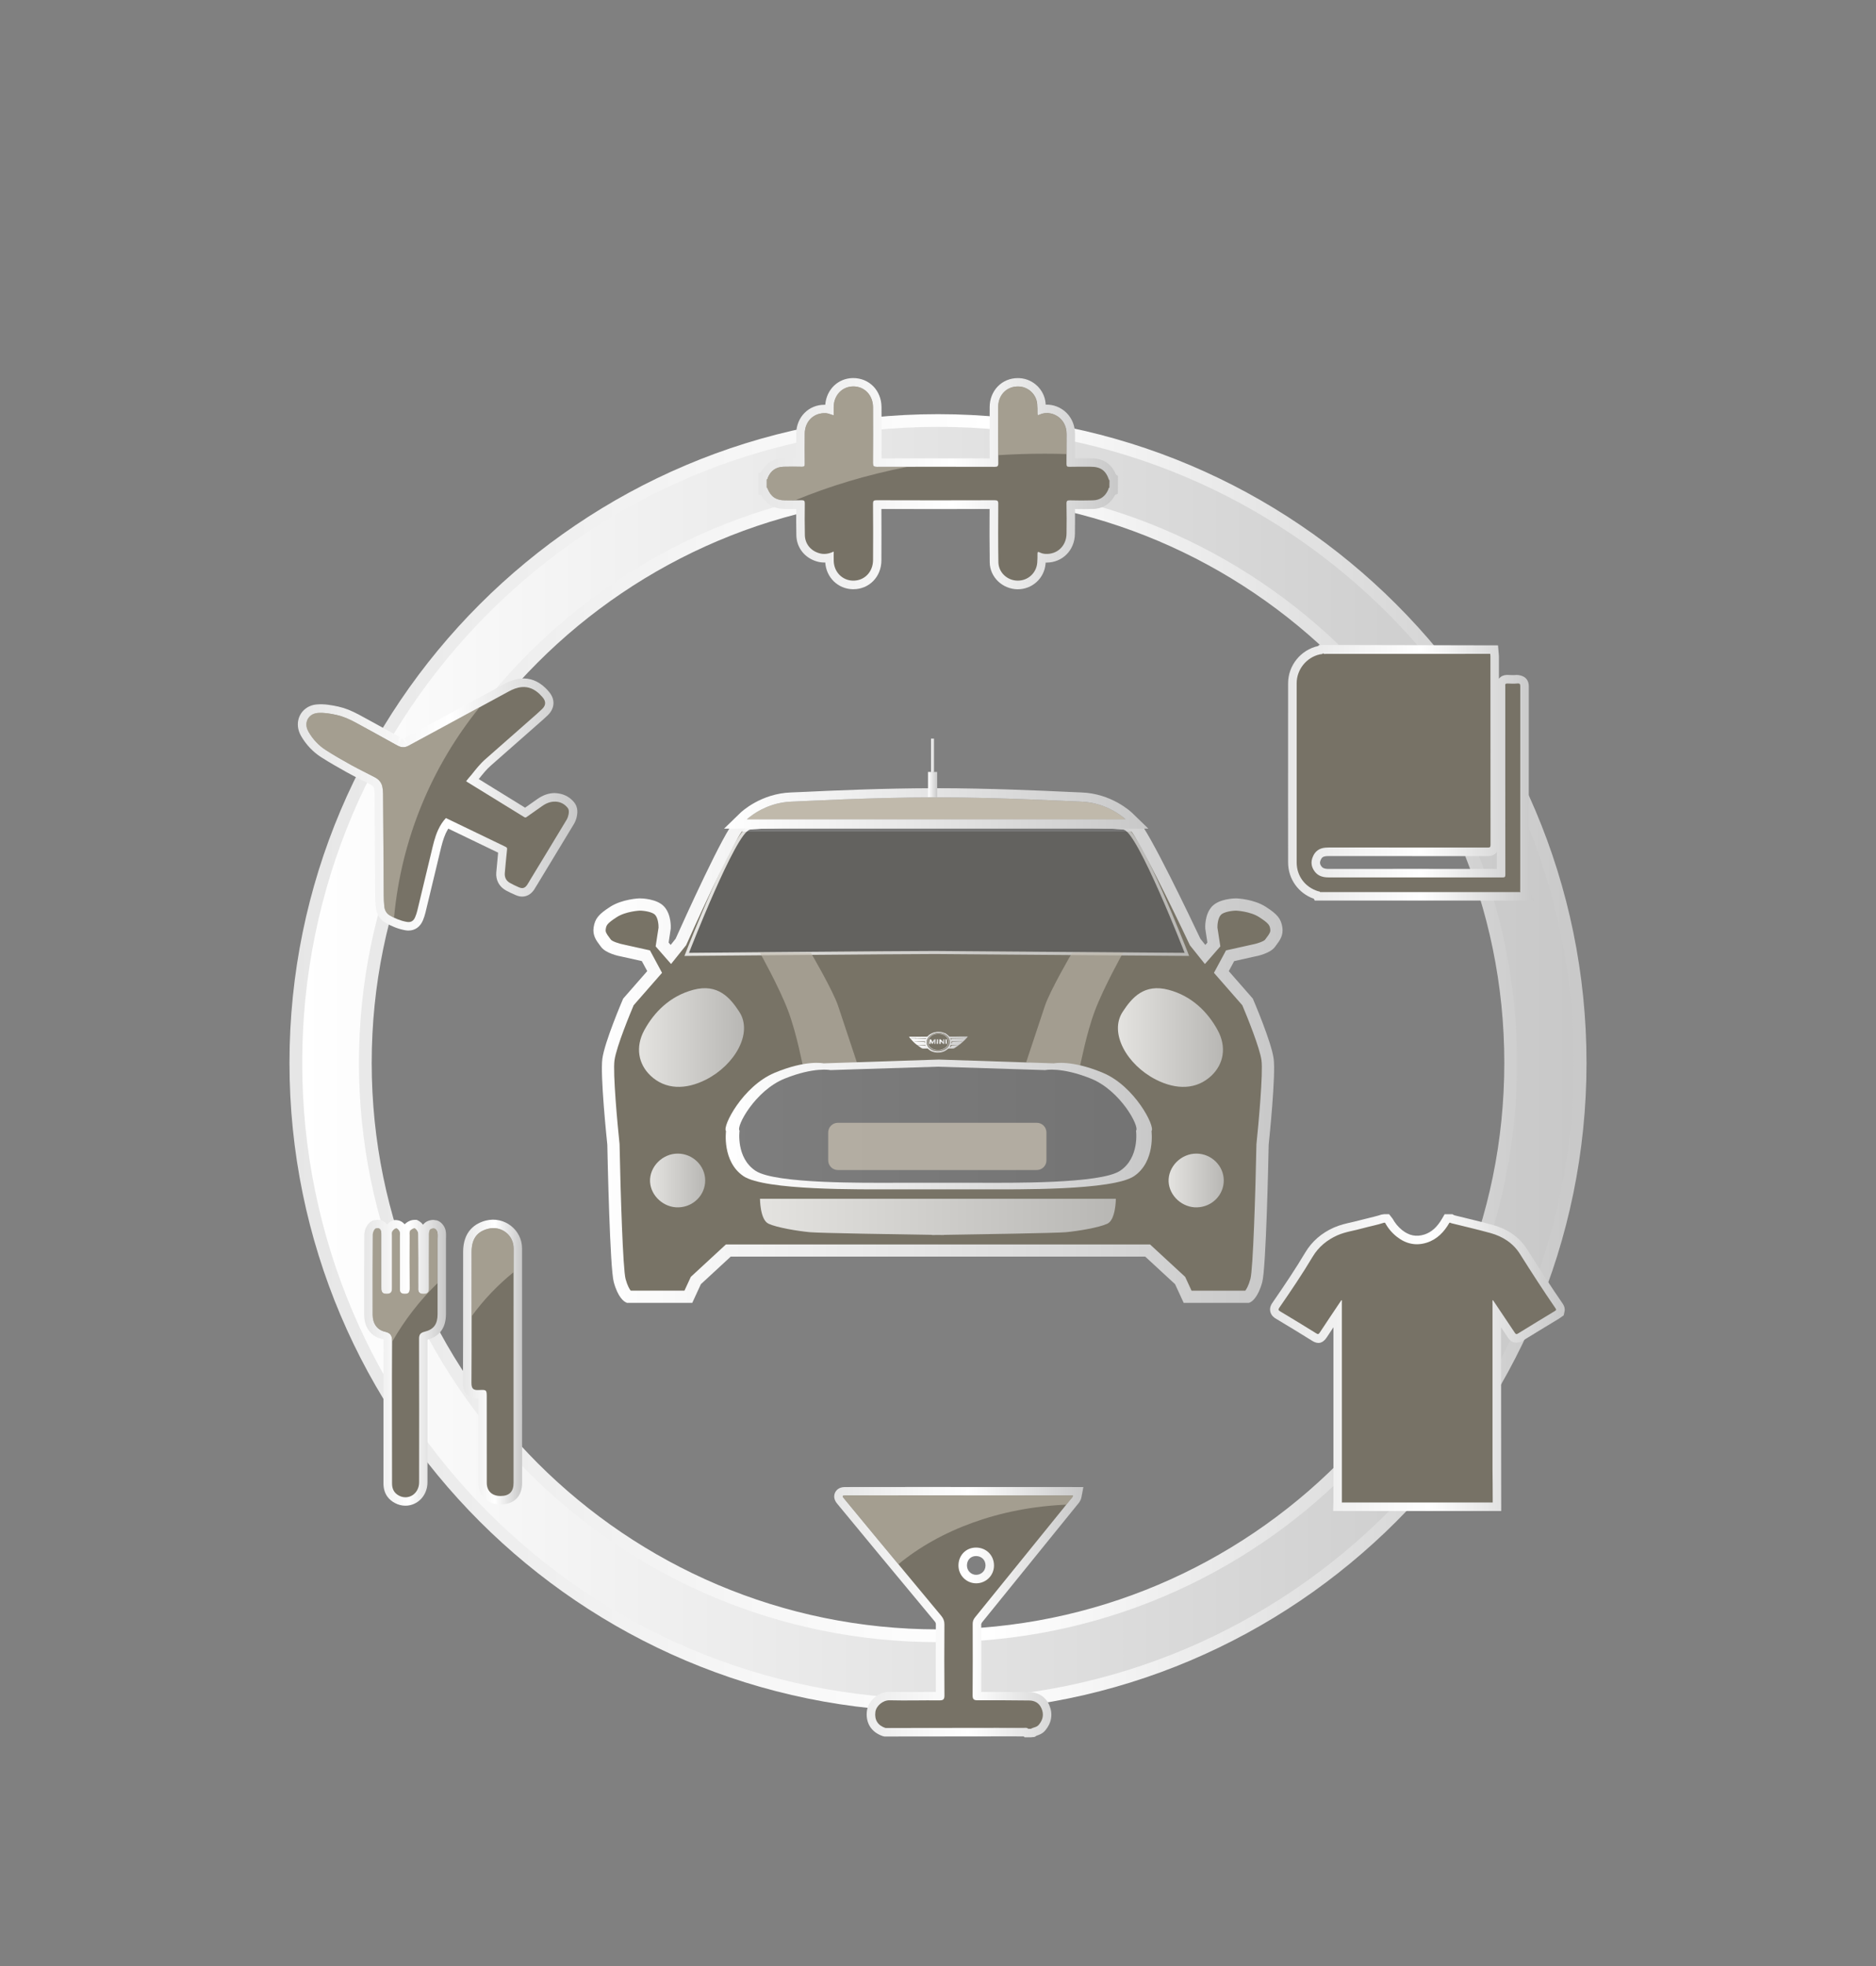 <?xml version="1.0" encoding="utf-8"?>
<!-- Generator: Adobe Illustrator 16.0.0, SVG Export Plug-In . SVG Version: 6.00 Build 0)  -->
<!DOCTYPE svg PUBLIC "-//W3C//DTD SVG 1.1//EN" "http://www.w3.org/Graphics/SVG/1.1/DTD/svg11.dtd">
<svg version="1.1" id="Layer_1" xmlns="http://www.w3.org/2000/svg" xmlns:xlink="http://www.w3.org/1999/xlink" x="0px" y="0px"
	 width="110.5px" height="115.779px" viewBox="-139.198 -31.22 110.5 115.779"
	 enable-background="new -139.198 -31.22 110.5 115.779" xml:space="preserve">
<rect x="-139.198" y="-31.22" width="110.5" height="115.779" fill="#808080" stroke="none"/>
<g>
	<g>
		
			<linearGradient id="SVGID_1_" gradientUnits="userSpaceOnUse" x1="-105.427" y1="739.696" x2="-29.029" y2="739.696" gradientTransform="matrix(1 0 0 1 -16.72 -708.332)">
			<stop  offset="0" style="stop-color:#E6E6E6"/>
			<stop  offset="0.54" style="stop-color:#FFFFFF"/>
			<stop  offset="1" style="stop-color:#C8C8C8"/>
		</linearGradient>
		<path fill="url(#SVGID_1_)" d="M-83.948,69.564c-21.062,0-38.199-17.137-38.199-38.201c0-21.062,17.138-38.197,38.199-38.197
			c21.062,0,38.199,17.135,38.199,38.197C-45.749,52.427-62.885,69.564-83.948,69.564z M-83.948-5.335
			c-20.234,0-36.699,16.463-36.699,36.697c0,20.236,16.465,36.701,36.699,36.701c20.236,0,36.699-16.465,36.699-36.701
			C-47.249,11.128-63.711-5.335-83.948-5.335z M-83.948,66.222c-19.221,0-34.856-15.637-34.856-34.857s15.637-34.857,34.856-34.857
			c19.223,0,34.857,15.639,34.857,34.857C-49.09,50.585-64.726,66.222-83.948,66.222z M-83.948-1.995
			c-18.394,0-33.356,14.965-33.356,33.357s14.964,33.357,33.356,33.357c18.396,0,33.357-14.965,33.357-33.357
			S-65.553-1.995-83.948-1.995z"/>
		<linearGradient id="SVGID_2_" gradientUnits="userSpaceOnUse" x1="-121.397" y1="31.364" x2="-46.499" y2="31.364">
			<stop  offset="0" style="stop-color:#FFFFFF"/>
			<stop  offset="1" style="stop-color:#C8C8C8"/>
		</linearGradient>
		<path fill="url(#SVGID_2_)" d="M-83.948-6.085c-20.684,0-37.449,16.766-37.449,37.447c0,20.684,16.768,37.451,37.449,37.451
			c20.685,0,37.449-16.768,37.449-37.451C-46.499,10.681-63.264-6.085-83.948-6.085z M-83.948,65.472
			c-18.838,0-34.106-15.271-34.106-34.107c0-18.838,15.271-34.107,34.106-34.107s34.107,15.271,34.107,34.107
			C-49.84,50.2-65.11,65.472-83.948,65.472z"/>
	</g>
	<line fill="none" x1="-83.948" y1="45.411" x2="-83.948" y2="43.208"/>
	<g>
		<g>
			
				<linearGradient id="SVGID_3_" gradientUnits="userSpaceOnUse" x1="-104.936" y1="724.481" x2="-88.471" y2="724.481" gradientTransform="matrix(1 0 0 1 -16.72 -708.332)">
				<stop  offset="0" style="stop-color:#E6E6E6"/>
				<stop  offset="0.54" style="stop-color:#FFFFFF"/>
				<stop  offset="1" style="stop-color:#C8C8C8"/>
			</linearGradient>
			<path fill="url(#SVGID_3_)" d="M-115.138,23.572c-0.063,0-0.134-0.006-0.205-0.02c-0.396-0.074-0.785-0.225-1.162-0.445
				c-0.233-0.139-0.521-0.416-0.563-0.955c-0.02-0.211-0.029-0.428-0.031-0.643l-0.039-5.998c-0.001-0.102-0.012-0.205-0.031-0.305
				c-0.013-0.066-0.043-0.143-0.177-0.215l-0.544-0.277c-0.292-0.148-0.586-0.297-0.872-0.457c-0.513-0.283-1.021-0.576-1.517-0.891
				c-0.483-0.311-0.883-0.729-1.183-1.246c-0.235-0.408-0.213-0.766-0.153-0.992c0.125-0.48,0.545-0.824,1.068-0.869
				c0.456-0.041,0.9,0.045,1.271,0.125c0.393,0.086,0.774,0.236,1.244,0.49c0.604,0.324,1.201,0.656,1.799,0.986l0.582,0.318
				l-0.116,0.508l0.237-0.439l0.377,0.443l-0.235-0.439l5.905-3.201c0.221-0.119,0.561-0.281,0.966-0.314
				c0.528-0.047,1.001,0.135,1.423,0.531c0.072,0.068,0.145,0.146,0.211,0.223c0.395,0.445,0.379,0.979-0.041,1.395
				c-0.164,0.16-0.336,0.311-0.508,0.461l-2.85,2.508c-0.262,0.229-0.483,0.506-0.717,0.799l2.729,1.684l0.72-0.506
				c0.337-0.236,0.674-0.354,1.03-0.354c0.484,0.02,0.854,0.203,1.135,0.537c0.262,0.318,0.191,0.684,0.166,0.822
				c-0.027,0.152-0.086,0.312-0.169,0.455c-0.716,1.186-1.431,2.361-2.144,3.539c-0.093,0.156-0.145,0.244-0.203,0.332
				c-0.229,0.338-0.51,0.41-0.705,0.41c-0.129,0-0.262-0.031-0.403-0.096c-0.208-0.092-0.39-0.174-0.563-0.27
				c-0.394-0.225-0.596-0.607-0.56-1.057c0.032-0.391,0.069-0.777,0.108-1.164l-2.934-1.414c-0.054,0.084-0.104,0.18-0.152,0.279
				c-0.154,0.338-0.244,0.709-0.338,1.105l-0.183,0.764c-0.224,0.934-0.446,1.865-0.673,2.797c-0.035,0.15-0.088,0.303-0.146,0.447
				C-114.442,23.349-114.752,23.572-115.138,23.572z M-115.161,22.575l0.021,0.496v-0.5
				C-115.145,22.572-115.153,22.573-115.161,22.575z M-120.302,11.249c-0.054,0-0.104,0.002-0.157,0.006
				c-0.096,0.01-0.17,0.061-0.188,0.127c-0.008,0.033-0.026,0.102,0.053,0.238c0.219,0.377,0.506,0.682,0.854,0.902
				c0.479,0.303,0.969,0.586,1.463,0.859c0.275,0.154,0.559,0.295,0.838,0.438l0.562,0.287c0.377,0.203,0.615,0.518,0.689,0.908
				c0.031,0.158,0.049,0.324,0.05,0.488l0.039,5.996c0.002,0.188,0.012,0.377,0.026,0.562c0.012,0.143,0.055,0.166,0.078,0.18
				c0.26,0.154,0.527,0.26,0.793,0.314c0.043-0.104,0.072-0.189,0.092-0.277c0.229-0.936,0.451-1.865,0.674-2.797l0.184-0.764
				c0.102-0.424,0.206-0.863,0.405-1.293c0.151-0.324,0.331-0.596,0.547-0.826l0.251-0.268l3.777,1.818
				c0.355,0.17,0.473,0.377,0.43,0.766c-0.047,0.445-0.09,0.877-0.125,1.311c-0.005,0.062,0.005,0.074,0.052,0.102
				c0.128,0.07,0.265,0.133,0.401,0.195c0.029-0.049,0.056-0.094,0.081-0.137c0.763-1.258,1.477-2.434,2.187-3.609
				c0.02-0.035,0.038-0.084,0.045-0.129c-0.048-0.115-0.154-0.17-0.293-0.176h-0.002c-0.168,0-0.312,0.055-0.478,0.17l-1.048,0.736
				l-0.229,0.027c-0.112,0-0.225-0.031-0.329-0.098l-3.879-2.434l0.629-0.787c0.276-0.35,0.549-0.691,0.893-0.994l2.852-2.51
				c0.158-0.137,0.314-0.273,0.465-0.42c-0.056-0.072-0.104-0.125-0.154-0.174c-0.193-0.184-0.381-0.27-0.586-0.27
				c-0.235,0.018-0.414,0.08-0.642,0.203l-5.909,3.203c-0.348,0.188-0.736,0.186-1.091-0.006l-0.709-0.393
				c-0.599-0.328-1.192-0.658-1.792-0.982c-0.383-0.207-0.688-0.328-0.982-0.393C-119.752,11.306-120.034,11.249-120.302,11.249z"/>
		</g>
		<g>
			
				<linearGradient id="SVGID_4_" gradientUnits="userSpaceOnUse" x1="-95.21" y1="757.309" x2="-91.726" y2="757.309" gradientTransform="matrix(1 0 0 1 -16.72 -708.332)">
				<stop  offset="0" style="stop-color:#E6E6E6"/>
				<stop  offset="0.54" style="stop-color:#FFFFFF"/>
				<stop  offset="1" style="stop-color:#C8C8C8"/>
			</linearGradient>
			<path fill="url(#SVGID_4_)" d="M-109.711,57.363h-0.003c-0.783,0-1.312-0.514-1.312-1.275v-4.961h-0.028
				c-0.103,0-0.409,0-0.64-0.23c-0.213-0.215-0.236-0.506-0.235-0.705c0.009-1.664,0.009-3.328,0.009-4.994l0.001-2.707
				c0.003-1.238,0.731-1.688,1.345-1.844c1.078-0.27,2.127,0.543,2.127,1.643l0.002,13.811
				C-108.448,56.888-108.919,57.363-109.711,57.363z"/>
			<path fill="#777266" d="M-108.948,49.169c0,2.311,0,4.617,0,6.926c0,0.518-0.252,0.77-0.765,0.77
				c-0.506,0.002-0.813-0.291-0.813-0.779c-0.002-1.674,0-3.35-0.002-5.021c0-0.441-0.002-0.465-0.457-0.438
				c-0.336,0.018-0.446-0.076-0.444-0.434c0.015-2.564,0.006-5.135,0.01-7.703c0.002-0.764,0.318-1.191,0.97-1.357
				c0.771-0.197,1.504,0.359,1.504,1.156C-108.946,44.579-108.948,46.874-108.948,49.169z"/>
		</g>
		<g>
			
				<linearGradient id="SVGID_5_" gradientUnits="userSpaceOnUse" x1="-101.029" y1="757.349" x2="-96.204" y2="757.349" gradientTransform="matrix(1 0 0 1 -16.72 -708.332)">
				<stop  offset="0" style="stop-color:#E6E6E6"/>
				<stop  offset="0.54" style="stop-color:#FFFFFF"/>
				<stop  offset="1" style="stop-color:#C8C8C8"/>
			</linearGradient>
			<path fill="url(#SVGID_5_)" d="M-115.323,57.437c-0.209,0-0.416-0.053-0.607-0.154c-0.312-0.16-0.684-0.494-0.682-1.166
				c0.004-1.037,0.004-2.074,0.002-3.111v-2.238c-0.002-1.004-0.004-2.004,0.006-3.008c0-0.092-0.008-0.121-0.008-0.123
				c-0.707-0.109-1.137-0.682-1.137-1.441v-0.523c-0.001-1.398-0.002-2.801,0.01-4.201c0.002-0.275,0.178-0.732,0.549-0.838
				l0.231-0.033c0.188,0,0.362,0.07,0.489,0.197c0.023,0.025,0.047,0.053,0.066,0.08c0.11-0.121,0.27-0.23,0.457-0.262
				c0.293-0.004,0.457,0.111,0.582,0.248c0.145-0.139,0.364-0.258,0.573-0.258h0.144l0.146,0.08
				c0.077,0.051,0.155,0.121,0.223,0.205c0.154-0.209,0.416-0.281,0.611-0.281l0.202,0.027c0.284,0.09,0.474,0.369,0.517,0.604
				c0.031,0.15,0.025,0.303,0.021,0.424l-0.003,0.107v4.381c0,0.803-0.366,1.311-1.088,1.51c0.004,2.844,0.003,5.617,0,8.395
				C-114.018,56.829-114.591,57.437-115.323,57.437z M-116.749,45.411c0,0.086,0,0.172,0,0.258v0.521
				c0,0.438,0.26,0.496,0.346,0.516c0.809,0.188,0.801,0.846,0.799,1.062c-0.01,0.998-0.008,1.996-0.006,2.996v2.238
				c0.002,1.039,0.002,2.078-0.002,3.117c0,0.188,0.06,0.23,0.145,0.275c0.206,0.105,0.447-0.016,0.45-0.344
				c0.003-2.811,0.004-5.615-0.005-8.422c0-0.186-0.006-0.75,0.705-0.93c0.291-0.07,0.388-0.16,0.388-0.555v-0.736
				c-0.282,0.098-0.669,0.051-0.886-0.137c-0.139,0.123-0.319,0.186-0.543,0.186c-0.17-0.01-0.371-0.045-0.526-0.166
				c-0.161,0.129-0.36,0.164-0.511,0.168h-0.002C-116.534,45.46-116.649,45.445-116.749,45.411z"/>
			<path fill="#777266" d="M-116.11,51.87c0-1.371-0.006-2.738,0.006-4.109c0.004-0.312-0.062-0.486-0.409-0.566
				c-0.485-0.109-0.733-0.498-0.733-1.002c-0.002-1.572-0.005-3.146,0.008-4.723c0.002-0.127,0.097-0.336,0.187-0.359
				c0.259-0.068,0.313,0.123,0.312,0.348c-0.002,1.021,0,2.037,0,3.057c0,0.232-0.026,0.457,0.332,0.447
				c0.285-0.008,0.303-0.166,0.301-0.377c0-1.008,0-2.016,0-3.021c0-0.092-0.023-0.197,0.017-0.268
				c0.045-0.084,0.144-0.176,0.229-0.189c0.058-0.008,0.162,0.105,0.193,0.184c0.036,0.088,0.016,0.197,0.016,0.301
				c0.002,0.996,0,1.994,0.002,2.988c0,0.182-0.021,0.365,0.258,0.383c0.254,0.012,0.332-0.08,0.328-0.332
				c-0.01-1.029-0.004-2.062-0.002-3.09c0-0.104-0.019-0.229,0.033-0.299c0.06-0.072,0.227-0.16,0.271-0.133
				c0.091,0.061,0.186,0.195,0.188,0.303c0.015,0.977,0.008,1.945,0.01,2.922c0,0.104,0.005,0.203,0,0.307
				c-0.012,0.227,0.08,0.324,0.318,0.324c0.24,0,0.316-0.105,0.315-0.328c-0.005-1.041-0.002-2.082,0.002-3.125
				c0-0.107,0.001-0.24,0.058-0.322c0.043-0.061,0.188-0.096,0.268-0.072c0.074,0.023,0.152,0.135,0.169,0.217
				c0.028,0.143,0.01,0.293,0.01,0.438c0,1.461,0,2.92,0,4.381c0,0.578-0.21,0.9-0.767,1.039c-0.271,0.068-0.328,0.189-0.324,0.441
				c0.007,2.809,0.006,5.615,0.003,8.424c0,0.668-0.621,1.08-1.183,0.787c-0.289-0.15-0.414-0.396-0.412-0.723
				C-116.106,54.7-116.11,53.286-116.11,51.87z"/>
		</g>
		<g>
			<g>
				
					<linearGradient id="SVGID_6_" gradientUnits="userSpaceOnUse" x1="-73.343" y1="772.035" x2="-58.666" y2="772.035" gradientTransform="matrix(1 0 0 1 -16.72 -708.332)">
					<stop  offset="0" style="stop-color:#E6E6E6"/>
					<stop  offset="0.54" style="stop-color:#FFFFFF"/>
					<stop  offset="1" style="stop-color:#C8C8C8"/>
				</linearGradient>
				<path fill="url(#SVGID_6_)" d="M-78.474,71.073h-0.373l-0.052-0.053h-0.021l-0.874-0.002l-7.314,0.008l-0.096-0.023
					c-0.675-0.229-1.021-0.783-0.931-1.486c0.081-0.605,0.683-1.119,1.313-1.119c0.33,0.008,0.631,0.01,0.932,0.01l1.585-0.008
					l0.229,0.002c-0.01-1.346-0.006-2.658,0.002-3.973c0-0.066-0.008-0.105-0.076-0.189c-1.092-1.309-2.182-2.623-3.271-3.938
					l-2.441-2.953c-0.084-0.1-0.301-0.361-0.147-0.686c0.058-0.121,0.207-0.324,0.577-0.324l4.386-0.004l9.661,0.004l-0.113,0.594
					c-0.043,0.223-0.171,0.365-0.246,0.449c-1.893,2.336-3.755,4.637-5.617,6.934l-0.041,0.092c0.004,1.332,0.008,2.664-0.002,3.994
					l0.543-0.002c0.623,0,1.246,0.006,1.867,0.012l0.41,0.004c0.559,0.002,0.996,0.289,1.2,0.787
					c0.211,0.506,0.125,1.023-0.243,1.463c-0.171,0.205-0.384,0.27-0.51,0.311l-0.122,0.076L-78.474,71.073z M-78.79,70.015
					c0.094,0,0.176,0.018,0.245,0.039c0.036-0.012,0.071-0.021,0.101-0.031c0.199-0.184,0.193-0.305,0.137-0.441
					c-0.037-0.09-0.086-0.17-0.283-0.17l-0.412-0.004c-0.619-0.006-1.238-0.01-1.857-0.01l-0.734,0.002
					c-0.121,0-0.398,0-0.604-0.207c-0.188-0.189-0.207-0.432-0.207-0.596c0.014-1.395,0.008-2.791,0.004-4.188
					c-0.004-0.27,0.084-0.508,0.268-0.729c0.352-0.434,0.702-0.865,1.055-1.299c-0.185,0.078-0.388,0.123-0.603,0.125
					c-0.433,0-0.82-0.164-1.112-0.459c-0.292-0.297-0.449-0.689-0.445-1.109c0.008-0.873,0.668-1.535,1.535-1.535
					c0.428,0,0.821,0.162,1.111,0.453c0.289,0.289,0.447,0.684,0.445,1.104c0,0.105-0.012,0.209-0.029,0.307
					c1.062-1.309,2.122-2.619,3.184-3.932l-8.049-0.002l-3.525,0.004l1.922,2.324c1.092,1.312,2.182,2.629,3.275,3.939
					c0.211,0.26,0.307,0.521,0.303,0.834c-0.008,1.385-0.01,2.771,0.002,4.158c0.002,0.105,0.004,0.389-0.205,0.6
					c-0.207,0.207-0.485,0.207-0.577,0.207l-0.45-0.002l-1.585,0.008c-0.31,0-0.617-0.002-0.927-0.01l0,0
					c-0.152,0-0.312,0.156-0.326,0.252c-0.025,0.201,0.021,0.307,0.189,0.379l7.158-0.008l0.883,0.002L-78.79,70.015z
					 M-81.708,60.402c-0.312,0-0.531,0.227-0.535,0.547c-0.002,0.15,0.055,0.291,0.157,0.396c0.103,0.104,0.239,0.162,0.386,0.162
					c0.314-0.004,0.549-0.24,0.551-0.549c0-0.158-0.053-0.295-0.153-0.396C-81.405,60.46-81.549,60.402-81.708,60.402z"/>
				<path fill="#777266" d="M-78.474,70.573c-0.056,0-0.107,0-0.161,0c-0.081-0.084-0.186-0.053-0.279-0.053
					c-0.527-0.004-1.06-0.002-1.589-0.002c-2.178,0.002-4.356,0.006-6.539,0.008c-0.454-0.15-0.655-0.48-0.595-0.943
					c0.047-0.354,0.434-0.695,0.836-0.688c0.979,0.025,1.955-0.006,2.934,0.004c0.237,0.004,0.301-0.064,0.299-0.301
					c-0.013-1.391-0.01-2.779-0.002-4.17c0.002-0.203-0.062-0.355-0.188-0.508c-1.266-1.518-2.521-3.033-3.781-4.551
					c-0.646-0.781-1.289-1.562-1.937-2.346c-0.091-0.107-0.157-0.195,0.065-0.189c1.455-0.002,2.909-0.004,4.363-0.004
					c3.02,0,6.036,0.002,9.057,0.004c-0.021,0.109-0.108,0.184-0.177,0.266c-1.86,2.299-3.722,4.6-5.586,6.896
					c-0.103,0.123-0.153,0.244-0.151,0.406c0.004,1.4,0.008,2.801-0.004,4.195c-0.002,0.244,0.074,0.301,0.308,0.297
					c1.004-0.008,2.009,0.004,3.013,0.012c0.348,0.002,0.607,0.154,0.742,0.48c0.143,0.342,0.081,0.658-0.164,0.951
					C-78.138,70.491-78.327,70.482-78.474,70.573z M-81.708,59.902c-0.586,0-1.029,0.447-1.035,1.043
					c-0.008,0.592,0.469,1.066,1.053,1.062c0.582-0.006,1.039-0.467,1.041-1.047C-80.649,60.359-81.106,59.902-81.708,59.902z"/>
				<path opacity="0.6" fill="#C1BAAC" enable-background="new    " d="M-87.54,59.37c0.42,0.504,0.838,1.008,1.258,1.514
					c2.448-2.023,5.955-3.344,9.896-3.508c0.073-0.094,0.147-0.184,0.224-0.273c0.065-0.082,0.153-0.154,0.176-0.268
					c-3.021-0.002-6.037-0.004-9.057-0.004c-1.453,0-2.908,0.002-4.363,0.004c-0.225-0.006-0.156,0.082-0.065,0.191
					C-88.829,57.808-88.186,58.589-87.54,59.37z"/>
			</g>
		</g>
		<g>
			<g>
				
					<linearGradient id="SVGID_7_" gradientUnits="userSpaceOnUse" x1="-47.671" y1="757.342" x2="-30.314" y2="757.342" gradientTransform="matrix(1 0 0 1 -16.72 -708.332)">
					<stop  offset="0" style="stop-color:#E6E6E6"/>
					<stop  offset="0.54" style="stop-color:#FFFFFF"/>
					<stop  offset="1" style="stop-color:#C8C8C8"/>
				</linearGradient>
				<path fill="url(#SVGID_7_)" d="M-50.774,57.749h-9.902l0.02-0.518V46.931c-0.131,0.197-0.262,0.395-0.392,0.592
					c-0.349,0.529-0.729,0.285-0.88,0.193c-0.704-0.438-1.405-0.867-2.117-1.291c-0.068-0.039-0.273-0.162-0.331-0.418
					c-0.056-0.254,0.073-0.443,0.13-0.523c0.75-1.088,1.365-2.006,1.934-2.961c0.388-0.646,0.951-1.139,1.686-1.465
					c0.363-0.158,0.729-0.24,1.081-0.32c0.167-0.039,0.334-0.076,0.499-0.123c0.172-0.047,0.344-0.088,0.518-0.129
					c0.232-0.059,0.465-0.111,0.693-0.188l0.159-0.025h0.298l0.207,0.264c0.143,0.264,0.332,0.488,0.562,0.674
					c0.416,0.328,0.838,0.41,1.312,0.258c0.42-0.137,0.753-0.438,1.045-0.943l0.145-0.25h0.459l0.113,0.061l0.588,0.143
					c0.562,0.137,1.123,0.273,1.682,0.428c0.896,0.248,1.58,0.734,2.029,1.449c0.783,1.244,1.442,2.252,2.076,3.172
					c0.049,0.07,0.168,0.25,0.113,0.49l-0.048,0.211l-0.255,0.18c-0.725,0.436-1.447,0.879-2.174,1.324l-0.118,0.074l-0.226,0.031
					c-0.143,0-0.346-0.051-0.508-0.293c-0.137-0.207-0.271-0.412-0.408-0.615L-50.774,57.749z M-59.657,56.749h7.881l-0.004-11.244
					c-0.006-0.074-0.02-0.242,0.084-0.428l0.396-0.713l1.053,1.562c0.17,0.252,0.34,0.504,0.508,0.756
					c0.508-0.311,1.018-0.623,1.524-0.932c-0.571-0.842-1.174-1.764-1.869-2.871c-0.313-0.496-0.802-0.84-1.45-1.02
					c-0.547-0.15-1.1-0.285-1.649-0.418l-0.408-0.102c-0.381,0.539-0.84,0.893-1.397,1.07c-0.789,0.256-1.562,0.107-2.237-0.424
					c-0.237-0.188-0.444-0.404-0.617-0.648c-0.138,0.037-0.297,0.076-0.455,0.113c-0.16,0.037-0.319,0.074-0.478,0.119
					c-0.183,0.051-0.364,0.094-0.549,0.135c-0.322,0.072-0.625,0.145-0.897,0.264c-0.545,0.242-0.947,0.59-1.229,1.061
					c-0.531,0.891-1.097,1.744-1.767,2.721c0.513,0.309,1.021,0.619,1.524,0.932c0.205-0.309,0.41-0.613,0.615-0.92l0.711-1.061
					l0.521,0.248l0.194,0.176l-0.006,0.346L-59.657,56.749z"/>
				<path fill="#777266" d="M-51.274,57.249c-2.961,0-5.924,0-8.885,0c0-0.027,0.002-0.055,0.002-0.08c0-3.91,0-7.82-0.002-11.729
					c0-0.035,0.021-0.074-0.021-0.111c-0.03,0.047-0.062,0.088-0.092,0.131c-0.396,0.596-0.801,1.188-1.194,1.789
					c-0.062,0.094-0.104,0.102-0.198,0.043c-0.707-0.438-1.41-0.871-2.126-1.295c-0.132-0.078-0.116-0.125-0.044-0.232
					c0.676-0.979,1.344-1.965,1.951-2.984c0.352-0.586,0.848-0.99,1.457-1.264c0.482-0.213,1.009-0.275,1.514-0.42
					c0.409-0.113,0.829-0.188,1.233-0.322c0.021,0,0.042,0,0.063,0c0.174,0.322,0.407,0.602,0.694,0.826
					c0.531,0.42,1.127,0.553,1.774,0.344c0.604-0.197,1.016-0.631,1.324-1.17c0.021,0,0.045,0,0.064,0
					c0.014,0.01,0.021,0.023,0.034,0.025c0.771,0.191,1.552,0.371,2.317,0.582c0.726,0.201,1.336,0.592,1.741,1.236
					c0.677,1.074,1.365,2.141,2.087,3.188c0.051,0.074,0.064,0.109-0.029,0.166c-0.729,0.439-1.455,0.885-2.182,1.33
					c-0.082,0.053-0.121,0.041-0.176-0.041c-0.264-0.4-0.533-0.801-0.803-1.199c-0.163-0.242-0.325-0.486-0.495-0.738
					c-0.039,0.068-0.021,0.129-0.021,0.186c0,3.232,0,6.471,0,9.703C-51.278,55.888-51.276,56.568-51.274,57.249z"/>
			</g>
		</g>
		<g>
			<g>
				
					<linearGradient id="SVGID_8_" gradientUnits="userSpaceOnUse" x1="-77.818" y1="705.587" x2="-56.631" y2="705.587" gradientTransform="matrix(1 0 0 1 -16.72 -708.332)">
					<stop  offset="0" style="stop-color:#E6E6E6"/>
					<stop  offset="0.54" style="stop-color:#FFFFFF"/>
					<stop  offset="1" style="stop-color:#C8C8C8"/>
				</linearGradient>
				<path fill="url(#SVGID_8_)" d="M-88.938,3.474h-0.037c-0.868-0.02-1.557-0.693-1.614-1.574
					c-0.166,0.008-0.333-0.014-0.496-0.061c-0.714-0.209-1.188-0.809-1.206-1.527c-0.012-0.521-0.012-1.045-0.007-1.562
					c-0.043,0-0.086,0-0.129,0l-0.541-0.004c-0.647-0.004-1.104-0.268-1.392-0.807l-0.178-0.033v-1.279l0.164-0.041
					c0.266-0.516,0.727-0.805,1.314-0.818c0.255-0.006,0.508-0.006,0.759-0.006c-0.003-0.486-0.003-0.973,0.002-1.457
					c0.011-0.965,0.728-1.693,1.668-1.693h0.042c0.071-0.898,0.755-1.566,1.639-1.572c0.957,0,1.67,0.736,1.674,1.717
					c0.004,1.004,0.008,2.008,0,3.014l3.189-0.004l3.184,0.004c-0.006-1.014-0.006-2.02-0.002-3.021
					c0.006-0.975,0.721-1.707,1.66-1.707l0.125,0.004c0.795,0.055,1.443,0.691,1.51,1.48c0.002,0.025,0.004,0.055,0.006,0.08
					c0.453-0.021,0.912,0.162,1.236,0.492c0.32,0.322,0.494,0.768,0.489,1.252c-0.003,0.281-0.003,0.564-0.002,0.846
					c0,0.189,0.001,0.379,0,0.568c0.093-0.002,0.185-0.002,0.274-0.002l0.662,0.002c0.727,0.002,1.209,0.312,1.475,0.951
					l0.119,0.084l-0.006,1.059l-0.154,0.053c-0.271,0.529-0.729,0.82-1.305,0.836c-0.355,0.008-0.711,0.01-1.064,0.004
					c0.006,0.488,0.004,0.977-0.003,1.465c-0.015,0.961-0.731,1.688-1.674,1.688h-0.05c-0.002,0.021-0.002,0.043-0.004,0.064
					c-0.072,0.859-0.779,1.508-1.646,1.508c-0.905-0.012-1.632-0.723-1.644-1.582c-0.016-1.049-0.014-2.098-0.008-3.146
					c-2.151,0.006-4.254,0.006-6.373,0c0.006,1.012,0.004,2.014,0,3.016C-87.28,2.736-87.995,3.474-88.938,3.474z M-89.594,0.458
					l-0.001,1.002c-0.001,0.123-0.002,0.238,0.002,0.355c0.018,0.371,0.286,0.648,0.641,0.656l0.016,0.5v-0.5
					c0.39,0,0.66-0.297,0.662-0.721c0.007-1.102,0.007-2.203-0.002-3.307c0-0.09-0.002-0.33,0.186-0.52
					c0.188-0.188,0.428-0.188,0.52-0.188c2.32,0.008,4.639,0.008,6.955,0c0.123,0.008,0.344,0,0.53,0.188
					c0.188,0.189,0.188,0.436,0.188,0.527c-0.008,1.139-0.012,2.277,0.006,3.418c0.004,0.324,0.287,0.592,0.632,0.598l0,0
					c0.356,0,0.63-0.25,0.658-0.592c0.014-0.15,0.013-0.307,0.013-0.459c0-0.512,0.357-0.639,0.551-0.639h0.114l0.177,0.074
					c0.051,0.021,0.1,0.037,0.147,0.041h0.002c0.444,0,0.715-0.283,0.72-0.701c0.01-0.586,0.01-1.172-0.003-1.758
					c-0.001-0.082-0.004-0.324,0.183-0.512c0.186-0.188,0.424-0.188,0.504-0.188c0.488,0.01,0.912,0.012,1.359,0
					c0.225-0.006,0.354-0.1,0.456-0.324c0.007-0.035,0.017-0.068,0.029-0.1l-0.005-0.125c-0.112-0.348-0.229-0.432-0.588-0.432
					l-0.657-0.002c-0.197,0-0.396,0-0.595,0.004c0,0,0,0-0.002,0c-0.226,0-0.388-0.062-0.506-0.182
					c-0.183-0.186-0.18-0.418-0.179-0.494c0.004-0.299,0.004-0.598,0.003-0.896c-0.001-0.285-0.001-0.572,0.002-0.857
					c0.002-0.219-0.066-0.404-0.199-0.537c-0.179-0.182-0.479-0.246-0.675-0.15l-0.104,0.053l-0.188,0.023
					c-0.188,0-0.546-0.127-0.546-0.609c0-0.168,0.001-0.338-0.016-0.508c-0.022-0.299-0.277-0.547-0.578-0.568
					c-0.002,0-0.004,0-0.006,0c-0.446,0-0.711,0.285-0.713,0.709c-0.006,1.105-0.006,2.207,0.004,3.309
					c0,0.082,0.002,0.334-0.187,0.525c-0.188,0.189-0.438,0.189-0.532,0.189l-3.469-0.004l-3.468,0.004
					c-0.108,0.002-0.347,0-0.535-0.191c-0.19-0.191-0.188-0.439-0.188-0.533c0.01-1.098,0.008-2.189,0.002-3.285
					c-0.002-0.426-0.271-0.723-0.657-0.723c-0.39,0.004-0.657,0.301-0.661,0.725v0.309v0.777l-0.6-0.121
					c-0.092-0.02-0.178-0.047-0.262-0.076c-0.043-0.018-0.101-0.037-0.123-0.037c-0.449,0-0.716,0.283-0.72,0.705
					c-0.007,0.592-0.005,1.188,0.001,1.781c0.003,0.201-0.059,0.365-0.177,0.486c-0.119,0.121-0.279,0.182-0.476,0.182
					c-0.4-0.008-0.729-0.008-1.086,0c-0.242,0.008-0.379,0.104-0.477,0.334c-0.006,0.033-0.018,0.064-0.027,0.096l0.012,0.168
					c0.121,0.297,0.242,0.379,0.562,0.381l0.535,0.004c0.143,0,0.286-0.002,0.428-0.008c0.199-0.004,0.404,0.062,0.525,0.186
					c0.184,0.188,0.181,0.428,0.18,0.506c-0.007,0.617-0.011,1.236,0.004,1.854c0.008,0.289,0.184,0.506,0.484,0.594
					c0.154,0.043,0.305,0.021,0.494-0.07L-89.594,0.458z"/>
				<path fill="#777266" d="M-73.854-2.505c-0.062,0.02-0.055,0.084-0.071,0.129c-0.175,0.389-0.474,0.607-0.899,0.617
					c-0.455,0.014-0.908,0.012-1.358,0c-0.147-0.002-0.2,0.025-0.198,0.189c0.012,0.592,0.012,1.184,0.003,1.773
					c-0.01,0.725-0.549,1.232-1.251,1.191c-0.119-0.008-0.232-0.039-0.339-0.092c-0.104-0.051-0.121-0.01-0.121,0.086
					c0,0.178,0.001,0.354-0.015,0.531c-0.053,0.609-0.551,1.059-1.163,1.049c-0.604-0.008-1.117-0.482-1.125-1.09
					c-0.019-1.145-0.013-2.285-0.007-3.43c0.002-0.178-0.047-0.213-0.217-0.213c-2.317,0.008-4.639,0.008-6.957,0
					c-0.162,0-0.205,0.039-0.203,0.203c0.009,1.105,0.009,2.209,0.002,3.312c-0.002,0.715-0.516,1.232-1.188,1.219
					c-0.617-0.014-1.102-0.498-1.128-1.139c-0.007-0.186-0.001-0.367-0.001-0.576c-0.285,0.139-0.562,0.184-0.854,0.1
					c-0.498-0.145-0.832-0.543-0.846-1.061c-0.015-0.625-0.011-1.25-0.004-1.873c0.002-0.148-0.039-0.188-0.188-0.186
					c-0.326,0.014-0.656,0.008-0.983,0.004c-0.522-0.002-0.827-0.209-1.024-0.697C-94-2.479-94.005-2.505-94.036-2.512
					c0-0.156,0-0.314,0-0.475c0.06-0.014,0.051-0.07,0.066-0.109c0.172-0.41,0.48-0.629,0.926-0.641c0.361-0.01,0.723-0.008,1.083,0
					c0.128,0.002,0.168-0.031,0.166-0.164c-0.006-0.598-0.008-1.195-0.001-1.793c0.008-0.736,0.549-1.244,1.26-1.197
					c0.153,0.012,0.284,0.09,0.443,0.123c0-0.168-0.002-0.324,0-0.48c0.007-0.697,0.494-1.213,1.148-1.219
					c0.664-0.006,1.166,0.512,1.17,1.221c0.004,1.096,0.006,2.191-0.004,3.291c0,0.18,0.045,0.223,0.225,0.223
					c2.312-0.006,4.625-0.006,6.938,0c0.168,0,0.221-0.031,0.219-0.213c-0.01-1.104-0.01-2.207-0.006-3.311
					c0.004-0.74,0.541-1.254,1.252-1.205c0.543,0.035,1,0.479,1.045,1.023c0.017,0.184,0.017,0.365,0.017,0.551
					c0,0.094,0.011,0.141,0.119,0.084c0.637-0.312,1.604,0.143,1.596,1.145c-0.007,0.584,0.003,1.168-0.005,1.754
					c-0.002,0.143,0.04,0.172,0.176,0.17c0.422-0.01,0.842-0.006,1.264-0.004c0.574,0.002,0.882,0.227,1.062,0.773
					c0.003,0.01,0.021,0.014,0.03,0.02C-73.854-2.796-73.854-2.653-73.854-2.505z"/>
			</g>
		</g>
		<g>
			
				<linearGradient id="SVGID_9_" gradientUnits="userSpaceOnUse" x1="-46.607" y1="722.612" x2="-32.111" y2="722.612" gradientTransform="matrix(1 0 0 1 -16.72 -708.332)">
				<stop  offset="0" style="stop-color:#E6E6E6"/>
				<stop  offset="0.54" style="stop-color:#FFFFFF"/>
				<stop  offset="1" style="stop-color:#C8C8C8"/>
			</linearGradient>
			<path fill="url(#SVGID_9_)" d="M-48.831,21.806h-12.926l-0.051-0.105c-0.912-0.322-1.518-1.166-1.518-2.139l-0.002-3.518
				l0.002-7.035c0-1.045,0.744-1.967,1.77-2.191l0.057-0.062l10.537,0.023l0.039,0.457c0.008,0.082,0.014,0.131,0.014,0.18
				c0,0.441,0,0.885,0,1.328c0.002-0.004,0.006-0.008,0.008-0.012c0.082-0.098,0.231-0.211,0.486-0.211
				c0.252,0.01,0.387,0.016,0.557,0c0.34,0.01,0.709,0.174,0.709,0.672c-0.004,3.982-0.004,7.967-0.002,11.947
				c-0.002,0.01-0.002,0.016-0.002,0.021L-48.831,21.806z M-56.336,19.941l5.308,0.002c0-0.332,0-0.662,0-0.994
				c-0.114,0.154-0.303,0.24-0.543,0.24l-9.26-0.004c-0.088,0-0.175,0-0.263,0.008c-0.16,0.014-0.25,0.074-0.312,0.219
				c-0.064,0.145-0.053,0.258,0.047,0.387c0.057,0.068,0.138,0.145,0.418,0.145L-56.336,19.941z M-61.215,7.779
				c-0.063,0.016-0.116,0.02-0.147,0.021c-0.547,0.121-0.961,0.633-0.961,1.213v7.033v2.969c0.002-0.002,0.002-0.004,0.004-0.006
				c0.207-0.479,0.615-0.77,1.147-0.812c0.115-0.008,0.228-0.01,0.341-0.01l8.928,0.004c-0.006-3.473-0.006-6.939-0.006-10.408
				h-1.197h-7.985C-61.136,7.784-61.177,7.782-61.215,7.779z"/>
			<path fill="#777266" d="M-61.274,7.257c0.011,0,0.021,0,0.027,0c0.045,0.051,0.104,0.023,0.152,0.023c2.662,0,5.324,0,7.986,0
				c0.562,0,1.123-0.002,1.688-0.002c0.004,0.047,0.012,0.092,0.012,0.137c0,3.705,0,7.406,0.006,11.109
				c0,0.139-0.039,0.162-0.168,0.162c-3.086-0.004-6.174-0.004-9.262-0.004c-0.1,0-0.199,0.002-0.301,0.01
				c-0.348,0.027-0.598,0.207-0.73,0.52c-0.14,0.311-0.101,0.617,0.11,0.891c0.205,0.268,0.491,0.34,0.812,0.34
				c3.414-0.002,6.832-0.002,10.248,0.002c0.131,0,0.164-0.029,0.164-0.164c-0.006-3.676-0.004-7.354-0.004-11.027
				c0-0.027,0.004-0.057,0-0.082c-0.02-0.111,0.021-0.152,0.139-0.146c0.189,0.01,0.386,0.016,0.576-0.002
				c0.146-0.012,0.168,0.041,0.168,0.174c-0.004,3.982-0.004,7.967-0.002,11.949c0,0.053-0.016,0.107,0.013,0.16
				c-3.935,0-7.865,0-11.8,0c-0.021-0.045-0.069-0.035-0.106-0.047c-0.771-0.229-1.276-0.896-1.276-1.695
				c0-3.518-0.002-7.035,0-10.553c0-0.816,0.578-1.529,1.375-1.705C-61.389,7.294-61.321,7.31-61.274,7.257z"/>
		</g>
		<path fill="#777266" d="M-111.741,14.777c0.025,0.02,0.051,0.035,0.073,0.053c1.116,0.688,2.229,1.373,3.347,2.061
			c0.056,0.033,0.088,0.031,0.14-0.004c0.305-0.219,0.61-0.432,0.919-0.646c0.234-0.166,0.488-0.271,0.783-0.26
			c0.289,0.01,0.525,0.135,0.707,0.354c0.102,0.121,0.088,0.271,0.062,0.406c-0.021,0.105-0.058,0.209-0.11,0.301
			c-0.709,1.178-1.424,2.354-2.138,3.527c-0.062,0.105-0.12,0.209-0.188,0.311c-0.135,0.197-0.271,0.238-0.492,0.143
			c-0.178-0.08-0.354-0.158-0.521-0.254c-0.222-0.125-0.324-0.324-0.305-0.576c0.036-0.438,0.079-0.873,0.125-1.309
			c0.021-0.193,0.025-0.191-0.146-0.275c-1.123-0.541-2.246-1.082-3.369-1.623c-0.025-0.012-0.051-0.021-0.08-0.037
			c-0.192,0.207-0.34,0.441-0.457,0.695c-0.2,0.434-0.299,0.896-0.409,1.357c-0.271,1.133-0.542,2.268-0.817,3.396
			c-0.029,0.129-0.074,0.256-0.125,0.379c-0.095,0.234-0.257,0.332-0.504,0.285c-0.354-0.064-0.688-0.201-0.999-0.385
			c-0.211-0.125-0.301-0.332-0.319-0.564c-0.019-0.199-0.027-0.402-0.029-0.604c-0.016-2-0.025-3.998-0.039-5.996
			c-0.001-0.133-0.016-0.27-0.04-0.396c-0.05-0.258-0.207-0.439-0.433-0.561c-0.469-0.248-0.945-0.475-1.407-0.73
			c-0.505-0.277-1.005-0.566-1.49-0.877c-0.425-0.27-0.767-0.639-1.019-1.074c-0.108-0.189-0.16-0.396-0.104-0.611
			c0.071-0.275,0.319-0.473,0.629-0.5c0.383-0.033,0.752,0.035,1.121,0.115c0.396,0.088,0.762,0.252,1.113,0.441
			c0.795,0.432,1.584,0.867,2.376,1.307c0.042,0.02,0.083,0.045,0.124,0.066c0.203,0.109,0.41,0.115,0.615,0.006
			c0.535-0.289,1.066-0.58,1.604-0.867c1.436-0.779,2.869-1.559,4.305-2.334c0.241-0.133,0.491-0.234,0.771-0.26
			c0.409-0.035,0.747,0.125,1.039,0.398c0.062,0.059,0.12,0.123,0.178,0.188c0.218,0.246,0.22,0.477-0.017,0.707
			c-0.209,0.203-0.432,0.393-0.648,0.584c-0.896,0.789-1.791,1.578-2.688,2.365c-0.311,0.271-0.562,0.592-0.816,0.912
			C-111.532,14.517-111.636,14.646-111.741,14.777z"/>
		<path opacity="0.6" fill="#C1BAAC" enable-background="new    " d="M-110.938,10.411c-0.87,0.473-1.74,0.943-2.611,1.416
			c-0.535,0.289-1.066,0.58-1.604,0.867c-0.205,0.109-0.412,0.105-0.615-0.004c-0.041-0.021-0.082-0.049-0.124-0.068
			c-0.792-0.438-1.581-0.875-2.376-1.307c-0.354-0.188-0.719-0.354-1.113-0.439c-0.369-0.08-0.738-0.15-1.121-0.117
			c-0.311,0.027-0.559,0.227-0.629,0.5c-0.059,0.219-0.007,0.424,0.104,0.613c0.252,0.438,0.594,0.805,1.019,1.074
			c0.485,0.311,0.985,0.598,1.489,0.875c0.463,0.258,0.939,0.484,1.408,0.73c0.226,0.121,0.383,0.305,0.433,0.561
			c0.024,0.131,0.039,0.266,0.04,0.396c0.014,2,0.023,3.998,0.039,5.996c0.002,0.203,0.013,0.404,0.029,0.604
			c0.021,0.234,0.108,0.439,0.319,0.564c0.085,0.051,0.175,0.086,0.263,0.129C-115.556,18.132-113.735,13.863-110.938,10.411z"/>
	</g>
	<g opacity="0.6">
		<path fill="#C1BAAC" d="M-77.676-4.505c0.435,0,0.866,0.006,1.295,0.02c0-0.391-0.002-0.781,0.003-1.172
			c0.01-1.002-0.959-1.457-1.596-1.145c-0.109,0.057-0.119,0.01-0.119-0.084c0-0.186,0-0.367-0.018-0.551
			c-0.045-0.545-0.502-0.988-1.043-1.023c-0.711-0.049-1.248,0.465-1.252,1.205c-0.004,0.945-0.002,1.891,0.004,2.836
			C-79.505-4.475-78.595-4.505-77.676-4.505z"/>
		<path fill="#C1BAAC" d="M-92.967-1.755c0.2,0,0.399-0.002,0.603-0.004c2.01-0.836,4.233-1.506,6.615-1.973
			c-0.602,0-1.203-0.002-1.807,0c-0.18,0-0.225-0.045-0.225-0.225c0.01-1.098,0.008-2.193,0.004-3.291
			c-0.004-0.707-0.506-1.225-1.17-1.219C-89.6-8.46-90.09-7.944-90.094-7.247c-0.002,0.156,0,0.312,0,0.479
			c-0.159-0.031-0.29-0.109-0.443-0.121c-0.711-0.049-1.252,0.459-1.26,1.197c-0.007,0.598-0.005,1.195,0.001,1.793
			c0.002,0.131-0.038,0.166-0.166,0.162c-0.36-0.008-0.722-0.008-1.083,0c-0.443,0.014-0.754,0.229-0.926,0.641
			c-0.018,0.039-0.01,0.098-0.066,0.111c0,0.158,0,0.316,0,0.475c0.031,0.006,0.036,0.031,0.047,0.057
			C-93.794-1.964-93.491-1.759-92.967-1.755z"/>
	</g>
	<path opacity="0.6" fill="#C1BAAC" enable-background="new    " d="M-116.514,47.193c0.348,0.08,0.413,0.256,0.408,0.568
		c0,0.014,0,0.025,0,0.037c0.734-1.289,1.637-2.453,2.676-3.461c0-0.857,0-1.715,0-2.57c0-0.146,0.02-0.297-0.01-0.438
		c-0.016-0.082-0.096-0.191-0.17-0.217c-0.078-0.021-0.224,0.014-0.267,0.072c-0.057,0.082-0.058,0.215-0.058,0.322
		c-0.006,1.043-0.008,2.084-0.004,3.125c0.003,0.223-0.073,0.328-0.314,0.328c-0.238,0-0.328-0.1-0.318-0.324
		c0.006-0.105,0-0.203,0-0.307c0-0.977,0.006-1.945-0.008-2.924c-0.002-0.104-0.098-0.24-0.188-0.301
		c-0.048-0.029-0.216,0.061-0.271,0.133c-0.053,0.07-0.035,0.195-0.035,0.299c-0.002,1.027-0.008,2.061,0.004,3.09
		c0.002,0.252-0.076,0.344-0.33,0.332c-0.277-0.018-0.258-0.201-0.258-0.385c0-0.992,0-1.99,0-2.986
		c0-0.104,0.021-0.213-0.017-0.301c-0.03-0.078-0.14-0.189-0.194-0.184c-0.086,0.014-0.184,0.105-0.229,0.189
		c-0.04,0.068-0.016,0.176-0.016,0.268c0,1.006-0.002,2.014,0,3.021c0,0.211-0.017,0.369-0.301,0.377
		c-0.361,0.01-0.334-0.215-0.334-0.447c0-1.02-0.002-2.037,0.002-3.057c0-0.225-0.056-0.416-0.312-0.348
		c-0.092,0.023-0.186,0.232-0.186,0.359c-0.014,1.574-0.011,3.148-0.01,4.723C-117.249,46.695-117,47.083-116.514,47.193z"/>
	<path opacity="0.6" fill="#C1BAAC" enable-background="new    " d="M-108.948,43.689c0-0.469,0-0.938,0-1.402
		c0-0.797-0.73-1.355-1.504-1.156c-0.649,0.166-0.968,0.596-0.97,1.357c-0.002,1.271-0.005,2.537-0.005,3.807
		C-110.709,45.308-109.874,44.437-108.948,43.689z"/>
	<g>
		<path fill="#787366" d="M-72.387,17.381c0.599,0.549,3.584,6.864,3.584,6.864l0.589,0.735l0.515-0.589l-0.147-0.956
			c0,0-0.039-0.662,0.294-1.029c0.334-0.368,1.177-0.368,1.177-0.368s0.916,0.035,1.545,0.441c0.63,0.407,0.751,0.59,0.81,0.956
			c0.058,0.366-0.149,0.586-0.368,0.883c-0.219,0.298-1.029,0.441-1.029,0.441l-1.324,0.295l-0.515,0.956l1.545,1.765
			c0,0,1.044,2.434,1.177,3.384c0.132,0.951-0.295,5.001-0.295,5.001s-0.144,7.201-0.367,8.019
			c-0.225,0.817-0.515,0.956-0.515,0.956h-3.53l-0.442-0.956l-1.912-1.766H-83.5h-0.897h-11.901l-1.912,1.766l-0.441,0.956h-3.531
			c0,0-0.29-0.139-0.514-0.956s-0.368-8.019-0.368-8.019s-0.427-4.05-0.294-5.001c0.132-0.95,1.176-3.384,1.176-3.384l1.545-1.765
			l-0.514-0.956l-1.324-0.295c0,0-0.812-0.144-1.03-0.441c-0.218-0.297-0.426-0.517-0.368-0.883c0.059-0.366,0.18-0.549,0.81-0.956
			c0.63-0.406,1.545-0.441,1.545-0.441s0.844,0,1.177,0.368c0.333,0.367,0.294,1.029,0.294,1.029l-0.147,0.956l0.515,0.589
			l0.589-0.735c0,0,2.828-6.315,3.427-6.864H-72.387z"/>
		<linearGradient id="SVGID_10_" gradientUnits="userSpaceOnUse" x1="-104.245" y1="31.258" x2="-63.652" y2="31.258">
			<stop  offset="0" style="stop-color:#FFFFFF"/>
			<stop  offset="1" style="stop-color:#C8C8C8"/>
		</linearGradient>
		<path fill="url(#SVGID_10_)" d="M-65.633,45.495h-3.843l-0.508-1.101l-1.757-1.622h-24.417l-1.757,1.622l-0.508,1.101h-3.843
			l-0.073-0.035c-0.104-0.049-0.459-0.28-0.707-1.188c-0.227-0.83-0.363-7.278-0.38-8.089c-0.033-0.314-0.426-4.111-0.291-5.073
			c0.137-0.988,1.158-3.376,1.202-3.477l0.022-0.053l1.418-1.62l-0.319-0.591l-1.162-0.259c-0.209-0.036-0.961-0.196-1.242-0.58
			l-0.07-0.094c-0.206-0.273-0.438-0.582-0.363-1.058c0.08-0.505,0.288-0.763,0.97-1.202c0.705-0.456,1.685-0.498,1.727-0.499
			c0.001,0,0.002,0,0.003,0c0.126,0,1.029,0.017,1.454,0.485c0.423,0.466,0.392,1.21,0.387,1.293l-0.004,0.033l-0.121,0.791
			l0.121,0.139l0.291-0.364c0.519-1.157,2.878-6.377,3.493-6.94l0.103-0.095h23.56l0.104,0.095c0.612,0.562,3.104,5.789,3.648,6.938
			l0.293,0.367l0.121-0.139l-0.125-0.824c-0.005-0.083-0.036-0.827,0.387-1.293c0.429-0.472,1.341-0.486,1.443-0.486
			c0.056,0.002,1.036,0.044,1.74,0.5c0.682,0.439,0.891,0.698,0.97,1.202c0.075,0.476-0.157,0.785-0.363,1.058l-0.069,0.094
			c-0.282,0.384-1.034,0.544-1.258,0.583l-1.147,0.256l-0.318,0.591l1.418,1.62l0.021,0.053c0.044,0.101,1.066,2.488,1.203,3.477
			c0.134,0.962-0.259,4.759-0.292,5.073c-0.016,0.811-0.152,7.259-0.379,8.089c-0.248,0.907-0.604,1.139-0.708,1.188L-65.633,45.495
			z M-69.014,44.776h3.164c0.066-0.083,0.191-0.279,0.304-0.692c0.155-0.568,0.298-5.053,0.354-7.93l0.003-0.03
			c0.117-1.114,0.398-4.17,0.295-4.914c-0.1-0.723-0.828-2.533-1.129-3.239l-1.671-1.91l0.711-1.321l1.485-0.33
			c0.359-0.065,0.749-0.21,0.817-0.303l0.075-0.102c0.192-0.255,0.253-0.352,0.228-0.513c-0.034-0.215-0.052-0.322-0.649-0.709
			c-0.536-0.347-1.354-0.384-1.363-0.384c-0.262,0.001-0.743,0.081-0.896,0.249c-0.181,0.198-0.207,0.604-0.202,0.753l0.17,1.103
			l-0.909,1.038l-0.884-1.104l-0.018-0.039c-1.155-2.444-2.906-5.967-3.422-6.658h-22.952c-0.466,0.642-1.974,3.774-3.262,6.651
			l-0.019,0.042l-0.887,1.107l-0.908-1.038l0.17-1.103c0.004-0.146-0.022-0.554-0.202-0.752c-0.153-0.169-0.634-0.249-0.911-0.25
			c0.007,0-0.812,0.037-1.349,0.384c-0.598,0.387-0.615,0.494-0.648,0.709c-0.025,0.161,0.034,0.258,0.226,0.513l0.076,0.102
			c0.068,0.093,0.459,0.238,0.803,0.3l1.5,0.333l0.711,1.321l-1.671,1.909c-0.15,0.354-1.016,2.421-1.129,3.24
			c-0.104,0.744,0.178,3.8,0.296,4.914l0.002,0.03c0.057,2.877,0.199,7.362,0.354,7.93c0.112,0.413,0.237,0.609,0.304,0.692h3.164
			l0.375-0.813l2.068-1.909h24.981l2.069,1.909L-69.014,44.776z"/>
	</g>
	<g opacity="0.8">
		<path fill="#5E5E5E" d="M-69.42,24.884c0,0-2.772-7.13-3.598-7.262c-0.684-0.109-8.061-0.219-10.582-0.253
			c0-0.006,0-0.011,0-0.011s-0.151,0.001-0.419,0.005c-0.268-0.004-0.419-0.005-0.419-0.005s0,0.005,0,0.011
			c-2.521,0.034-9.898,0.144-10.582,0.253c-0.825,0.132-3.598,7.262-3.598,7.262s13.478-0.117,14.599-0.109
			C-82.897,24.783-69.42,24.884-69.42,24.884z"/>
		<linearGradient id="SVGID_11_" gradientUnits="userSpaceOnUse" x1="-98.882" y1="21.121" x2="-69.156" y2="21.121">
			<stop  offset="0" style="stop-color:#FFFFFF"/>
			<stop  offset="1" style="stop-color:#C8C8C8"/>
		</linearGradient>
		<path fill="url(#SVGID_11_)" d="M-83.599,17.359c0,0,0,0.005,0,0.011c2.521,0.034,9.898,0.144,10.582,0.253
			c0.825,0.132,3.598,7.262,3.598,7.262s-13.478-0.101-14.599-0.109c-0.039-0.001-0.093-0.001-0.16-0.001
			c-1.881,0-14.438,0.11-14.438,0.11s2.772-7.13,3.598-7.262c0.684-0.109,8.062-0.219,10.582-0.253c0-0.006,0-0.011,0-0.011
			s0.151,0.001,0.419,0.005C-83.751,17.36-83.599,17.359-83.599,17.359 M-83.419,17.176l-0.183,0.002l-0.419,0.006l-0.414-0.006
			l-0.177-0.002v0.016c-3.052,0.042-9.771,0.146-10.437,0.253c-0.184,0.029-0.612,0.098-2.244,3.785
			c-0.789,1.782-1.486,3.571-1.493,3.589l-0.097,0.248l0.267-0.003c0.125-0.001,12.578-0.109,14.437-0.109c0.067,0,0.12,0,0.158,0
			c1.122,0.009,14.599,0.109,14.599,0.109l0.266,0.002l-0.096-0.247c-0.007-0.018-0.704-1.807-1.493-3.589
			c-1.632-3.688-2.061-3.756-2.244-3.785c-0.666-0.106-7.375-0.211-10.43-0.253V17.176L-83.419,17.176z"/>
	</g>
	<linearGradient id="SVGID_12_" gradientUnits="userSpaceOnUse" x1="-101.56" y1="29.871" x2="-95.374" y2="29.871">
		<stop  offset="0" style="stop-color:#FFFFFF"/>
		<stop  offset="1" style="stop-color:#C8C8C8"/>
	</linearGradient>
	<path opacity="0.8" fill="url(#SVGID_12_)" d="M-97.598,32.341c-1.219,0.624-2.41,0.6-3.281-0.224
		c-0.722-0.683-0.908-1.688-0.369-2.678c0.58-1.064,1.511-2.009,2.885-2.377c1.45-0.388,2.173,0.471,2.708,1.289
		C-94.833,29.603-95.912,31.476-97.598,32.341z"/>
	<path opacity="0.6" fill="#C0B9AB" enable-background="new    " d="M-73.052,24.884h-3.001c0,0-1.3,2.224-1.6,3.127
		c-0.301,0.904-1.101,3.314-1.101,3.314s3.042,0.548,3.15,0.293c0.053-0.123,0.374-1.939,0.901-3.333
		C-74.176,26.89-73.052,24.884-73.052,24.884z"/>
	<path opacity="0.6" fill="#C0B9AB" enable-background="new    " d="M-94.433,24.884h3c0,0,1.301,2.224,1.602,3.127
		c0.3,0.904,1.101,3.314,1.101,3.314s-3.043,0.548-3.151,0.293c-0.053-0.123-0.373-1.939-0.9-3.333
		C-93.31,26.89-94.433,24.884-94.433,24.884z"/>
	<linearGradient id="SVGID_13_" gradientUnits="userSpaceOnUse" x1="-73.35" y1="29.871" x2="-67.163" y2="29.871">
		<stop  offset="0" style="stop-color:#FFFFFF"/>
		<stop  offset="1" style="stop-color:#C8C8C8"/>
	</linearGradient>
	<path opacity="0.8" fill="url(#SVGID_13_)" d="M-73.067,28.352c0.535-0.818,1.257-1.677,2.708-1.289
		c1.373,0.368,2.304,1.312,2.885,2.377c0.539,0.99,0.353,1.995-0.37,2.678c-0.87,0.823-2.062,0.848-3.281,0.224
		C-72.812,31.476-73.891,29.603-73.067,28.352z"/>
	<path opacity="0.8" fill="#C0B9AB" enable-background="new    " d="M-71.91,37.072c0,0.312-0.474,0.566-1.059,0.566h-21.884
		c-0.586,0-1.06-0.254-1.06-0.566v-1.647c0-0.312,0.474-0.566,1.06-0.566h21.884c0.585,0,1.059,0.254,1.059,0.566V37.072z"/>
	<linearGradient id="SVGID_14_" gradientUnits="userSpaceOnUse" x1="-96.462" y1="34.99" x2="-71.344" y2="34.99">
		<stop  offset="0" style="stop-color:#FFFFFF"/>
		<stop  offset="1" style="stop-color:#C8C8C8"/>
	</linearGradient>
	<path fill="url(#SVGID_14_)" d="M-74.229,31.951c-1.869-0.783-2.889-0.56-2.889-0.56l-6.771-0.223v-0.001l-0.015,0.001
		l-0.015-0.001v0.001l-6.77,0.223c0,0-1.02-0.224-2.89,0.56s-3.094,3.169-2.855,3.43c0,0-0.238,1.787,1.02,2.647
		c1.258,0.859,7.003,0.782,8.805,0.782c0.846,0,1.608,0,2.181,0c0.646,0,1.049,0,1.049,0c0.572,0,1.335,0,2.181,0
		c1.802,0,7.548,0.077,8.805-0.782c1.258-0.86,1.021-2.647,1.021-2.647C-71.135,35.12-72.359,32.735-74.229,31.951z"/>
	<path opacity="0.8" fill="#5E5E5E" d="M-74.943,32.288c-1.743-0.7-2.693-0.5-2.693-0.5l-6.31-0.199v-0.001h-0.014h-0.014
		l-0.001,0.001l-6.309,0.199c0,0-0.95-0.2-2.692,0.5c-1.743,0.7-2.884,2.835-2.662,3.068c0,0-0.222,1.599,0.951,2.367
		c1.172,0.77,6.526,0.7,8.205,0.7c0.788,0,1.5,0,2.033,0c0.603,0,0.978,0,0.978,0c0.533,0,1.243,0,2.031,0
		c1.68,0,7.034,0.069,8.207-0.7c1.172-0.769,0.95-2.367,0.95-2.367C-72.06,35.123-73.201,32.989-74.943,32.288z"/>
	
		<linearGradient id="SVGID_15_" gradientUnits="userSpaceOnUse" x1="-92.494" y1="770.815" x2="-89.246" y2="770.815" gradientTransform="matrix(1 0 0 1 -8.415 -732.527)">
		<stop  offset="0" style="stop-color:#FFFFFF"/>
		<stop  offset="1" style="stop-color:#C8C8C8"/>
	</linearGradient>
	<path opacity="0.8" fill="url(#SVGID_15_)" d="M-99.233,39.87c0.884-0.024,1.579-0.732,1.572-1.596
		c-0.006-0.854-0.726-1.562-1.603-1.569c-0.91-0.008-1.684,0.774-1.645,1.655C-100.867,39.198-100.094,39.898-99.233,39.87z"/>
	
		<linearGradient id="SVGID_16_" gradientUnits="userSpaceOnUse" x1="-61.95" y1="770.815" x2="-58.701" y2="770.815" gradientTransform="matrix(1 0 0 1 -8.415 -732.527)">
		<stop  offset="0" style="stop-color:#FFFFFF"/>
		<stop  offset="1" style="stop-color:#C8C8C8"/>
	</linearGradient>
	<path opacity="0.8" fill="url(#SVGID_16_)" d="M-68.688,39.87c0.884-0.024,1.579-0.732,1.572-1.596
		c-0.007-0.854-0.727-1.562-1.603-1.569c-0.911-0.008-1.685,0.774-1.645,1.655C-70.322,39.198-69.55,39.898-68.688,39.87z"/>
	<linearGradient id="SVGID_17_" gradientUnits="userSpaceOnUse" x1="-94.433" y1="40.432" x2="-73.472" y2="40.432">
		<stop  offset="0" style="stop-color:#FFFFFF"/>
		<stop  offset="1" style="stop-color:#C8C8C8"/>
	</linearGradient>
	<path opacity="0.8" fill="url(#SVGID_17_)" d="M-83.596,39.365h-0.713h-10.124c0,0,0,1.233,0.5,1.468
		c0.5,0.232,1.733,0.433,2.435,0.5c0.563,0.054,5.353,0.129,7.189,0.156v0.01c0,0,0.13-0.001,0.356-0.005
		c0.226,0.004,0.356,0.005,0.356,0.005v-0.01c1.837-0.027,6.625-0.103,7.189-0.156c0.7-0.067,1.935-0.268,2.435-0.5
		c0.5-0.234,0.5-1.468,0.5-1.468H-83.596z"/>
	<linearGradient id="SVGID_18_" gradientUnits="userSpaceOnUse" x1="-85.651" y1="30.147" x2="-82.195" y2="30.147">
		<stop  offset="0" style="stop-color:#FFFFFF"/>
		<stop  offset="1" style="stop-color:#C8C8C8"/>
	</linearGradient>
	<path fill-rule="evenodd" clip-rule="evenodd" fill="url(#SVGID_18_)" d="M-83.774,29.542c0.01,0.002,0.018,0.004,0.026,0.005
		c0.003,0.003,0.005,0.008,0.008,0.008c0.097,0.015,0.18,0.064,0.271,0.087c0.001,0.003,0.002,0.007,0.003,0.01
		c-0.004,0.01,0.006,0.014,0.011,0.017c0.061,0.031,0.108,0.076,0.15,0.125c0.016,0.018,0.03,0.023,0.053,0.023
		c0.127-0.001,0.254-0.001,0.381-0.001c0.078-0.001,0.155-0.002,0.232-0.004c0.148-0.001,0.296-0.001,0.443-0.001
		c0.003,0.017-0.012,0.026-0.021,0.037c-0.124,0.147-0.265,0.28-0.416,0.404c-0.047,0.037-0.091,0.066-0.155,0.057
		c-0.128-0.001-0.257-0.002-0.385-0.002c-0.011,0-0.021-0.001-0.025,0.011c-0.017,0.034-0.033,0.068-0.05,0.103
		c0.053,0.02,0.063-0.019,0.075-0.049c0.01-0.027,0.025-0.037,0.056-0.038c0.109-0.004,0.22-0.012,0.329-0.018
		c0.021,0.002,0.041-0.016,0.071,0.008c-0.009,0.004-0.017,0.004-0.021,0.008c-0.071,0.047-0.144,0.094-0.212,0.143
		c-0.048,0.033-0.097,0.049-0.155,0.044c-0.04-0.004-0.081,0.002-0.121-0.002c-0.072-0.005-0.139,0.003-0.186,0.063
		c-0.003,0.004-0.008,0.006-0.012,0.009c-0.177,0.128-0.379,0.18-0.599,0.165c-0.198-0.014-0.373-0.081-0.513-0.219
		c-0.014-0.013-0.027-0.016-0.045-0.016c-0.072,0.001-0.146-0.002-0.218,0.001c-0.051,0.003-0.094-0.009-0.134-0.037
		c-0.073-0.053-0.154-0.097-0.22-0.16c0.003-0.004,0.007-0.006,0.013-0.005c0.134,0.015,0.27,0.012,0.403,0.02
		c0.025,0.002,0.049,0.002,0.058,0.038c0.004-0.053-0.009-0.067-0.05-0.067c-0.134,0-0.267,0-0.401,0.001
		c-0.01,0-0.023-0.007-0.029,0.008c-0.003-0.001-0.005-0.001-0.008-0.001c-0.007-0.006-0.014-0.011-0.023-0.012
		c-0.003,0-0.004-0.001-0.004-0.002c-0.013-0.021-0.033-0.032-0.052-0.044c0-0.003,0-0.003-0.002-0.003
		c-0.003-0.002-0.005-0.004-0.008-0.006c-0.018-0.015-0.037-0.029-0.055-0.044c-0.096-0.083-0.18-0.178-0.261-0.273
		c-0.03-0.034-0.064-0.066-0.082-0.109c0.344-0.001,0.687-0.002,1.029-0.003c0.053,0,0.114-0.042,0.136-0.092h-0.002
		c0.021-0.024,0.056-0.025,0.079-0.046c0.031-0.026,0.069-0.04,0.105-0.06c0.06-0.031,0.126-0.053,0.19-0.066
		c0.067-0.014,0.14-0.021,0.212-0.018C-83.859,29.539-83.816,29.552-83.774,29.542z M-85.22,29.909
		c-0.005-0.002-0.01-0.005-0.014-0.005c-0.102,0-0.203,0-0.304,0c-0.007,0-0.014,0.001-0.013,0.011
		c0.004,0.001,0.007,0.003,0.011,0.003c0.103,0.006,0.205-0.008,0.307,0.008c0.004,0.001,0.008-0.004,0.013-0.006
		c0.127,0.003,0.254,0.006,0.381,0.01c0.057,0.001,0.113,0.002,0.17,0.005c0.014,0,0.025-0.003,0.025-0.017
		c-0.001-0.017-0.016-0.008-0.024-0.009c-0.009-0.003-0.018,0-0.027,0C-84.871,29.909-85.047,29.909-85.22,29.909z M-82.67,30.109
		c0.049,0.005,0.099-0.003,0.147-0.004c0-0.002,0-0.003,0-0.007c-0.049-0.004-0.099-0.003-0.148,0.001
		c-0.143,0-0.284,0.001-0.428,0.001c-0.062,0-0.063,0-0.062,0.058c0,0.017-0.029,0.051,0.014,0.052c0.035,0,0.021-0.035,0.02-0.053
		c-0.002-0.03,0.011-0.031,0.037-0.031C-82.949,30.12-82.809,30.115-82.67,30.109z M-83.914,29.6
		c-0.19,0.002-0.359,0.054-0.503,0.172c-0.26,0.213-0.257,0.557,0.008,0.759c0.291,0.223,0.772,0.184,1.017-0.083
		c0.187-0.201,0.177-0.478-0.024-0.665C-83.554,29.655-83.725,29.604-83.914,29.6z M-82.454,29.912c0-0.002,0-0.004,0-0.007
		c-0.253,0-0.506,0-0.761,0c0.013,0.032,0.022,0.062,0.033,0.09c0.003,0.009,0.008,0.016,0.02,0.014
		c0.015-0.003,0.007-0.014,0.004-0.021c-0.004-0.012-0.007-0.023-0.013-0.034c-0.013-0.021-0.006-0.026,0.019-0.027
		c0.154-0.002,0.309-0.005,0.463-0.009C-82.611,29.917-82.532,29.914-82.454,29.912z M-85.336,30.106
		c0.004,0.012,0.011,0.01,0.017,0.01c0.175,0.005,0.35,0.011,0.524,0.015c0.042,0.001,0.082-0.004,0.083,0.053
		c0,0,0.003,0.002,0.006,0.003c0-0.015-0.002-0.028,0.001-0.041c0.008-0.036-0.009-0.044-0.046-0.043
		c-0.183,0.002-0.365,0.001-0.549,0.002C-85.311,30.104-85.323,30.105-85.336,30.106z M-82.436,29.9c0.05,0.006,0.1,0.023,0.15,0
		C-82.337,29.9-82.386,29.9-82.436,29.9z"/>
	<path fill-rule="evenodd" clip-rule="evenodd" fill="none" d="M-82.787,30.309c0.064,0.01,0.108-0.02,0.155-0.057
		c0.151-0.124,0.292-0.257,0.416-0.404c0.009-0.011,0.023-0.021,0.021-0.037c0-0.004,0-0.007,0-0.011
		c0.013-0.003,0.026-0.005,0.04,0.003c-0.071,0.095-0.151,0.181-0.236,0.263c-0.179,0.174-0.378,0.324-0.595,0.453
		c-0.021,0.013-0.041,0.018-0.066,0.018c-0.077,0-0.155,0.003-0.232,0c-0.033-0.001-0.057,0.01-0.079,0.029
		c-0.296,0.262-0.804,0.28-1.118,0.042c-0.008-0.006-0.016-0.011-0.021-0.017c-0.039-0.05-0.091-0.062-0.153-0.055
		c-0.041,0.005-0.083-0.002-0.125,0.003c-0.072,0.008-0.13-0.015-0.186-0.055c-0.07-0.051-0.145-0.096-0.21-0.152
		c0.009-0.003,0.01-0.01,0.012-0.017c0.003,0,0.005,0,0.008,0.001l-0.001-0.001c0,0.006,0.001,0.01,0.009,0.008l-0.001-0.001
		c0.065,0.063,0.146,0.107,0.22,0.16c0.04,0.028,0.083,0.04,0.134,0.037c0.072-0.003,0.146,0,0.218-0.001
		c0.018,0,0.031,0.003,0.045,0.016c0.14,0.138,0.314,0.205,0.513,0.219c0.22,0.015,0.422-0.037,0.599-0.165
		c0.004-0.003,0.009-0.005,0.012-0.009c0.047-0.061,0.113-0.068,0.186-0.063c0.04,0.004,0.081-0.002,0.121,0.002
		c0.059,0.005,0.107-0.011,0.155-0.044c0.068-0.049,0.141-0.096,0.212-0.143c0.005-0.004,0.013-0.004,0.021-0.008
		c-0.03-0.023-0.051-0.006-0.071-0.008C-82.787,30.314-82.787,30.311-82.787,30.309z"/>
	<path fill-rule="evenodd" clip-rule="evenodd" fill="none" d="M-84.486,29.728c-0.021,0.05-0.083,0.092-0.136,0.092
		c-0.343,0.001-0.686,0.002-1.029,0.003c-0.009-0.005-0.019-0.008-0.03-0.006c0.006-0.018,0.021-0.009,0.031-0.009
		c0.153-0.001,0.307,0,0.46-0.001c0.195,0,0.391-0.003,0.585-0.003c0.021,0,0.035-0.007,0.05-0.021
		C-84.535,29.762-84.52,29.735-84.486,29.728z"/>
	<path fill-rule="evenodd" clip-rule="evenodd" fill="none" d="M-83.774,29.542c-0.042,0.01-0.085-0.003-0.127-0.004
		c-0.072-0.003-0.145,0.004-0.212,0.018c-0.064,0.014-0.131,0.035-0.19,0.066c-0.036,0.02-0.074,0.033-0.105,0.06
		c-0.023,0.021-0.059,0.021-0.079,0.046c0.068-0.074,0.16-0.115,0.255-0.149c0.029-0.011,0.06-0.017,0.089-0.025
		c0.013,0.013,0.02,0.007,0.02-0.008c0.1-0.017,0.2-0.024,0.302-0.016C-83.806,29.531-83.786,29.525-83.774,29.542z"/>
	<path fill-rule="evenodd" clip-rule="evenodd" fill="none" d="M-85.681,29.817c0.012-0.002,0.021,0.001,0.03,0.006
		c0.018,0.043,0.052,0.075,0.082,0.109c0.081,0.096,0.165,0.19,0.261,0.273c0.018,0.015,0.037,0.029,0.055,0.044
		c-0.008,0.001-0.016,0.001-0.023,0.002c-0.153-0.123-0.282-0.268-0.397-0.422C-85.678,29.825-85.679,29.821-85.681,29.817z"/>
	<path fill-rule="evenodd" clip-rule="evenodd" fill="#787366" d="M-83.914,29.6c0.188,0.004,0.359,0.055,0.497,0.183
		c0.201,0.188,0.211,0.464,0.024,0.665c-0.244,0.267-0.726,0.306-1.017,0.083c-0.265-0.202-0.268-0.546-0.008-0.759
		C-84.273,29.654-84.104,29.602-83.914,29.6z M-83.899,29.63c-0.162,0-0.296,0.035-0.418,0.11c-0.33,0.206-0.333,0.598-0.007,0.797
		c0.256,0.157,0.635,0.125,0.856-0.073s0.222-0.491-0.002-0.681C-83.594,29.678-83.748,29.632-83.899,29.63z"/>
	<path fill-rule="evenodd" clip-rule="evenodd" fill="#E8E7E7" d="M-82.436,29.9c0.05,0,0.1,0,0.15,0
		C-82.337,29.923-82.386,29.906-82.436,29.9z"/>
	<path fill-rule="evenodd" clip-rule="evenodd" fill="#F9F9F9" d="M-85.158,30.316c0.005,0,0.013-0.002,0.009,0.008
		C-85.157,30.325-85.158,30.322-85.158,30.316z"/>
	<path fill-rule="evenodd" clip-rule="evenodd" fill="#E8E7E7" d="M-83.899,29.63c0.151,0.002,0.305,0.048,0.43,0.153
		c0.224,0.189,0.224,0.482,0.002,0.681s-0.601,0.23-0.856,0.073c-0.326-0.199-0.323-0.591,0.007-0.797
		C-84.195,29.665-84.061,29.63-83.899,29.63z M-83.956,30.605c0.146,0.002,0.294-0.042,0.412-0.124
		c0.278-0.191,0.272-0.543-0.011-0.724c-0.238-0.151-0.59-0.13-0.806,0.049c-0.228,0.189-0.228,0.482,0.001,0.665
		C-84.244,30.564-84.106,30.602-83.956,30.605z"/>
	<path fill-rule="evenodd" clip-rule="evenodd" fill="#787366" d="M-83.956,30.605c-0.15-0.003-0.288-0.041-0.403-0.134
		c-0.229-0.183-0.229-0.476-0.001-0.665c0.216-0.179,0.567-0.2,0.806-0.049c0.283,0.181,0.289,0.532,0.011,0.724
		C-83.662,30.563-83.809,30.607-83.956,30.605z M-84.374,30.112c0.002,0,0.005,0,0.007,0c0.017,0.036,0.032,0.072,0.049,0.108
		c0.005,0.014,0.01,0.025,0.027,0.024c0.02-0.001,0.035,0,0.045-0.021c0.017-0.033,0.037-0.064,0.056-0.097
		c0.003-0.006,0.005-0.016,0.015-0.013c0.011,0.003,0.007,0.012,0.007,0.019c-0.001,0.027-0.002,0.055-0.005,0.081
		c-0.001,0.017-0.004,0.035,0.023,0.028c0.02-0.005,0.056,0.021,0.057-0.024c0.003-0.072,0.008-0.145,0.01-0.216
		c0.001-0.009,0.005-0.019-0.004-0.024c-0.016-0.013-0.093,0.002-0.104,0.021c-0.027,0.044-0.054,0.089-0.081,0.134
		c-0.005-0.003-0.007-0.004-0.007-0.005c-0.014-0.031-0.028-0.062-0.043-0.095c-0.027-0.06-0.027-0.059-0.096-0.057
		c-0.018,0-0.023,0.006-0.024,0.023c-0.006,0.071-0.014,0.144-0.021,0.215c-0.001,0.013-0.011,0.035,0.017,0.029
		c0.022-0.004,0.06,0.022,0.062-0.024C-84.381,30.183-84.377,30.148-84.374,30.112z M-83.646,30.13
		c-0.047-0.052-0.087-0.095-0.126-0.139c-0.023-0.028-0.056-0.018-0.083-0.015c-0.019,0.002-0.009,0.027-0.01,0.042
		c-0.002,0.064-0.002,0.13-0.005,0.194c-0.002,0.023,0.005,0.035,0.031,0.03c0.02-0.004,0.053,0.016,0.05-0.028
		c-0.003-0.04-0.001-0.081-0.001-0.121c0.049,0.042,0.09,0.082,0.125,0.127c0.024,0.032,0.057,0.021,0.087,0.021
		c0.014,0.001,0.013-0.011,0.012-0.02c-0.001-0.075-0.002-0.151-0.003-0.228c0-0.036-0.029-0.018-0.046-0.021
		s-0.033-0.005-0.032,0.022C-83.645,30.037-83.646,30.079-83.646,30.13z M-83.418,30.112c-0.003,0-0.006,0-0.008,0
		c0-0.038,0-0.075,0-0.113c0-0.044-0.035-0.02-0.055-0.024c-0.021-0.005-0.028,0.005-0.028,0.025
		c0.004,0.063,0.004,0.128,0.005,0.191c0.002,0.059,0.002,0.058,0.064,0.053c0.017-0.001,0.021-0.006,0.021-0.021
		C-83.419,30.185-83.418,30.149-83.418,30.112z M-84.013,30.114c-0.002,0-0.005,0-0.008,0c0,0.035,0.001,0.07-0.001,0.106
		c-0.001,0.02,0.006,0.026,0.025,0.023c0.011-0.001,0.021-0.001,0.031,0c0.019,0.003,0.027-0.002,0.027-0.023
		c0.001-0.072,0.003-0.146,0.006-0.219c0.002-0.022-0.007-0.031-0.027-0.025c-0.019,0.005-0.054-0.021-0.054,0.024
		C-84.012,30.037-84.013,30.076-84.013,30.114z"/>
	<linearGradient id="SVGID_19_" gradientUnits="userSpaceOnUse" x1="-84.465" y1="30.11" x2="-84.082" y2="30.11">
		<stop  offset="0" style="stop-color:#FFFFFF"/>
		<stop  offset="1" style="stop-color:#C8C8C8"/>
	</linearGradient>
	<path fill-rule="evenodd" clip-rule="evenodd" fill="url(#SVGID_19_)" d="M-84.374,30.112c-0.003,0.036-0.007,0.071-0.01,0.107
		c-0.003,0.047-0.04,0.021-0.062,0.024c-0.027,0.006-0.018-0.017-0.017-0.029c0.007-0.071,0.015-0.144,0.021-0.215
		c0.001-0.018,0.007-0.023,0.024-0.023c0.068-0.002,0.068-0.003,0.096,0.057c0.015,0.032,0.029,0.063,0.043,0.095
		c0,0.001,0.002,0.002,0.007,0.005c0.027-0.045,0.054-0.09,0.081-0.134c0.011-0.019,0.088-0.033,0.104-0.021
		c0.009,0.006,0.005,0.016,0.004,0.024c-0.002,0.071-0.007,0.144-0.01,0.216c-0.001,0.046-0.037,0.02-0.057,0.024
		c-0.027,0.007-0.024-0.012-0.023-0.028c0.003-0.026,0.004-0.054,0.005-0.081c0-0.007,0.004-0.016-0.007-0.019
		c-0.01-0.003-0.012,0.007-0.015,0.013c-0.019,0.032-0.039,0.063-0.056,0.097c-0.01,0.021-0.025,0.02-0.045,0.021
		c-0.018,0.001-0.022-0.011-0.027-0.024c-0.017-0.036-0.032-0.072-0.049-0.108C-84.369,30.112-84.372,30.112-84.374,30.112z
		 M-84.178,30.107c0.002,0.002,0.004,0.003,0.006,0.005c0.002-0.003,0.004-0.006,0.004-0.009c0.001-0.001-0.002-0.003-0.003-0.005
		C-84.175,30.101-84.177,30.104-84.178,30.107z"/>
	<linearGradient id="SVGID_20_" gradientUnits="userSpaceOnUse" x1="-83.87" y1="30.109" x2="-83.566" y2="30.109">
		<stop  offset="0" style="stop-color:#FFFFFF"/>
		<stop  offset="1" style="stop-color:#C8C8C8"/>
	</linearGradient>
	<path fill-rule="evenodd" clip-rule="evenodd" fill="url(#SVGID_20_)" d="M-83.646,30.13c0-0.051,0.001-0.093-0.001-0.133
		c-0.001-0.027,0.016-0.025,0.032-0.022s0.046-0.016,0.046,0.021c0.001,0.076,0.002,0.152,0.003,0.228
		c0.001,0.009,0.002,0.021-0.012,0.02c-0.03-0.001-0.062,0.011-0.087-0.021c-0.035-0.045-0.076-0.085-0.125-0.127
		c0,0.04-0.002,0.081,0.001,0.121c0.003,0.044-0.03,0.024-0.05,0.028c-0.026,0.005-0.033-0.007-0.031-0.03
		c0.003-0.064,0.003-0.13,0.005-0.194c0.001-0.015-0.009-0.04,0.01-0.042c0.027-0.003,0.06-0.014,0.083,0.015
		C-83.733,30.035-83.693,30.078-83.646,30.13z"/>
	<linearGradient id="SVGID_21_" gradientUnits="userSpaceOnUse" x1="-83.508" y1="30.109" x2="-83.418" y2="30.109">
		<stop  offset="0" style="stop-color:#FFFFFF"/>
		<stop  offset="1" style="stop-color:#C8C8C8"/>
	</linearGradient>
	<path fill-rule="evenodd" clip-rule="evenodd" fill="url(#SVGID_21_)" d="M-83.418,30.112c0,0.037-0.001,0.073,0,0.11
		c0,0.016-0.005,0.021-0.021,0.021c-0.062,0.005-0.062,0.006-0.064-0.053c-0.001-0.063-0.001-0.128-0.005-0.191
		c0-0.021,0.007-0.03,0.028-0.025c0.02,0.005,0.055-0.02,0.055,0.024c0,0.038,0,0.075,0,0.113
		C-83.424,30.112-83.421,30.112-83.418,30.112z"/>
	<linearGradient id="SVGID_22_" gradientUnits="userSpaceOnUse" x1="-84.022" y1="30.109" x2="-83.932" y2="30.109">
		<stop  offset="0" style="stop-color:#FFFFFF"/>
		<stop  offset="1" style="stop-color:#C8C8C8"/>
	</linearGradient>
	<path fill-rule="evenodd" clip-rule="evenodd" fill="url(#SVGID_22_)" d="M-84.013,30.114c0-0.037,0.001-0.076,0-0.113
		c0-0.045,0.035-0.02,0.054-0.024c0.021-0.006,0.029,0.003,0.027,0.025c-0.003,0.072-0.005,0.146-0.006,0.219
		c0,0.021-0.009,0.026-0.027,0.023c-0.011-0.001-0.021-0.001-0.031,0c-0.02,0.003-0.026-0.004-0.025-0.023
		c0.002-0.036,0.001-0.071,0.001-0.106C-84.018,30.114-84.015,30.114-84.013,30.114z"/>
	
		<rect x="-84.179" y="30.102" transform="matrix(-0.614 0.789 -0.789 -0.614 -112.088 115.03)" fill-rule="evenodd" clip-rule="evenodd" fill="#2B2B2B" width="0.011" height="0.006"/>
	<path opacity="0.8" fill="#C0B9AB" enable-background="new    " d="M-77.561,37.105c0,0.313-0.254,0.567-0.567,0.567h-11.721
		c-0.312,0-0.566-0.254-0.566-0.567v-1.646c0-0.314,0.254-0.567,0.566-0.567h11.721c0.313,0,0.567,0.253,0.567,0.567V37.105z"/>
	<g>
		<path fill="#C0B9AB" d="M-75.528,15.98c-0.751-0.023-4.65-0.249-8.538-0.249c-3.887,0-7.76,0.226-8.511,0.249
			c-1.605,0.051-2.638,1.051-2.638,1.051h10.907h0.51h10.906C-72.891,17.031-73.923,16.031-75.528,15.98z"/>
		<linearGradient id="SVGID_23_" gradientUnits="userSpaceOnUse" x1="-96.548" y1="16.38" x2="-71.557" y2="16.38">
			<stop  offset="0" style="stop-color:#FFFFFF"/>
			<stop  offset="1" style="stop-color:#C8C8C8"/>
		</linearGradient>
		<path fill="url(#SVGID_23_)" d="M-84.066,15.731c3.888,0,7.787,0.226,8.538,0.249c1.605,0.051,2.637,1.051,2.637,1.051h-10.906
			h-0.51h-10.907c0,0,1.032-1,2.638-1.051C-91.826,15.956-87.953,15.731-84.066,15.731 M-84.066,15.19
			c-3.113,0-6.227,0.146-7.724,0.216c-0.381,0.018-0.657,0.03-0.805,0.034c-1.793,0.057-2.948,1.156-2.996,1.203l-0.957,0.928h1.333
			h10.907h0.51h10.906h1.334l-0.957-0.928c-0.049-0.047-1.203-1.146-2.996-1.203c-0.147-0.004-0.423-0.017-0.804-0.034
			C-77.819,15.335-80.95,15.19-84.066,15.19L-84.066,15.19z"/>
	</g>
	<g>
		<line fill="#C0B9AB" x1="-84.264" y1="15.717" x2="-84.264" y2="14.233"/>
		<linearGradient id="SVGID_24_" gradientUnits="userSpaceOnUse" x1="-84.535" y1="14.975" x2="-83.994" y2="14.975">
			<stop  offset="0" style="stop-color:#FFFFFF"/>
			<stop  offset="1" style="stop-color:#C8C8C8"/>
		</linearGradient>
		<rect x="-84.535" y="14.233" fill="url(#SVGID_24_)" width="0.541" height="1.484"/>
	</g>
	<g>
		<line fill="#C0B9AB" x1="-84.264" y1="12.268" x2="-84.264" y2="14.249"/>
		<linearGradient id="SVGID_25_" gradientUnits="userSpaceOnUse" x1="-84.354" y1="13.258" x2="-84.174" y2="13.258">
			<stop  offset="0" style="stop-color:#FFFFFF"/>
			<stop  offset="1" style="stop-color:#C8C8C8"/>
		</linearGradient>
		<rect x="-84.354" y="12.268" fill="url(#SVGID_25_)" width="0.181" height="1.981"/>
	</g>
</g>
</svg>
